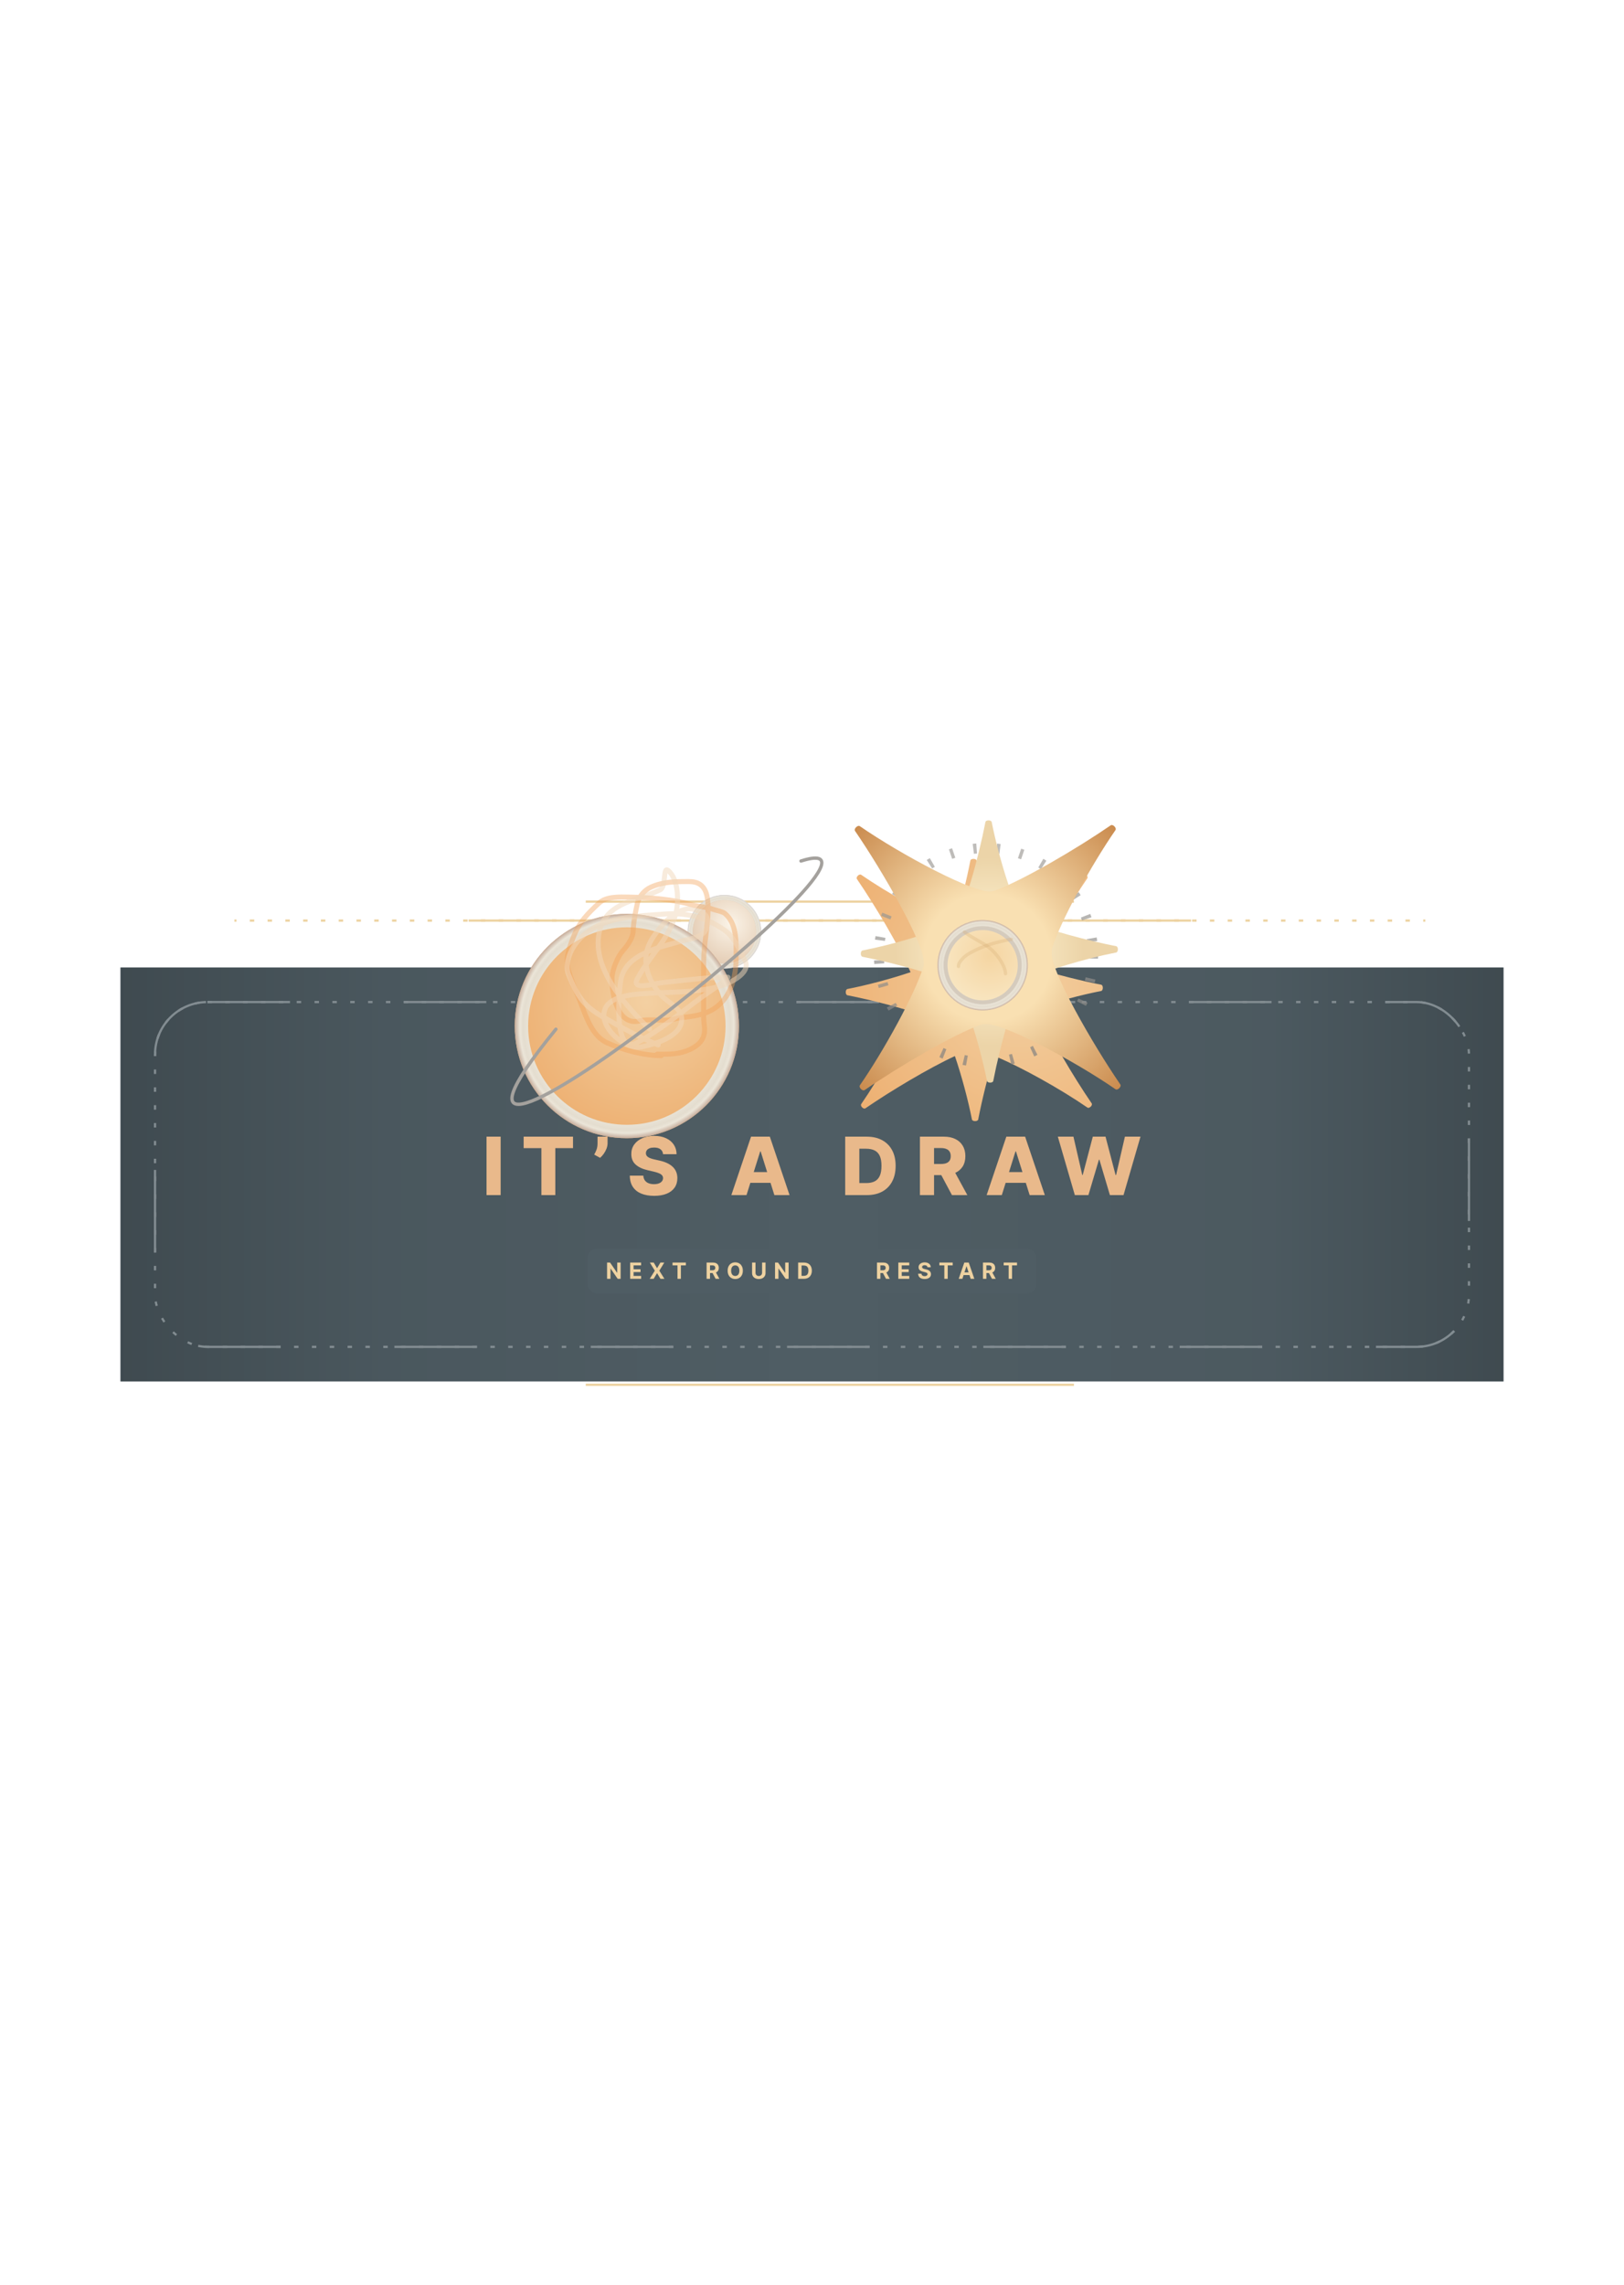 <svg width="1456" height="2048" viewBox="0 0 1456 2048" fill="none" xmlns="http://www.w3.org/2000/svg">
<g style="mix-blend-mode:multiply" opacity="0" filter="url(#filter0_b_405_188)">
<rect x="124" width="1240" height="2048" fill="#818181"/>
<rect x="124" width="1240" height="2048" fill="url(#paint0_radial_405_188)" fill-opacity="0.0"/>
</g>
<mask id="path-2-inside-1_405_188" fill="white">
<path d="M210 824H1278V1225H210V824Z"/>
</mask>
<path d="M210 1226H211.993V1224H210V1226ZM223.948 1226H227.933V1224H223.948V1226ZM239.888 1226H243.873V1224H239.888V1226ZM255.828 1226H259.813V1224H255.828V1226ZM271.769 1226H275.754V1224H271.769V1226ZM287.709 1226H291.694V1224H287.709V1226ZM303.649 1226H307.634V1224H303.649V1226ZM319.59 1226H323.575V1224H319.59V1226ZM335.53 1226H339.515V1224H335.53V1226ZM351.47 1226H355.455V1224H351.47V1226ZM367.41 1226H371.396V1224H367.41V1226ZM383.351 1226H387.336V1224H383.351V1226ZM399.291 1226H403.276V1224H399.291V1226ZM415.231 1226H419.216V1224H415.231V1226ZM431.172 1226H435.157V1224H431.172V1226ZM447.112 1226H451.097V1224H447.112V1226ZM463.052 1226H467.037V1224H463.052V1226ZM478.993 1226H482.978V1224H478.993V1226ZM494.933 1226H498.918V1224H494.933V1226ZM510.873 1226H514.858V1224H510.873V1226ZM526.814 1226H530.799V1224H526.814V1226ZM542.754 1226H546.739V1224H542.754V1226ZM558.694 1226H562.679V1224H558.694V1226ZM574.634 1226H578.62V1224H574.634V1226ZM590.575 1226H594.56V1224H590.575V1226ZM606.515 1226H610.5V1224H606.515V1226ZM622.455 1226H626.44V1224H622.455V1226ZM638.396 1226H642.381V1224H638.396V1226ZM654.336 1226H658.321V1224H654.336V1226ZM670.276 1226H674.261V1224H670.276V1226ZM686.217 1226H690.202V1224H686.217V1226ZM702.157 1226H706.142V1224H702.157V1226ZM718.097 1226H722.082V1224H718.097V1226ZM734.037 1226H738.023V1224H734.037V1226ZM749.978 1226H753.963V1224H749.978V1226ZM765.918 1226H769.903V1224H765.918V1226ZM781.858 1226H785.843V1224H781.858V1226ZM797.798 1226H801.784V1224H797.798V1226ZM813.739 1226H817.724V1224H813.739V1226ZM829.679 1226H833.664V1224H829.679V1226ZM845.619 1226H849.604V1224H845.619V1226ZM861.559 1226H865.544V1224H861.559V1226ZM877.5 1226H881.485V1224H877.5V1226ZM893.44 1226H897.425V1224H893.44V1226ZM909.38 1226H913.365V1224H909.38V1226ZM925.32 1226H929.305V1224H925.32V1226ZM941.261 1226H945.246V1224H941.261V1226ZM957.201 1226H961.186V1224H957.201V1226ZM973.141 1226H977.126V1224H973.141V1226ZM989.081 1226H993.066V1224H989.081V1226ZM1005.02 1226H1009.01V1224H1005.02V1226ZM1020.96 1226H1024.95V1224H1020.96V1226ZM1036.9 1226H1040.89V1224H1036.9V1226ZM1052.84 1226H1056.83V1224H1052.84V1226ZM1068.78 1226H1072.77V1224H1068.78V1226ZM1084.72 1226H1088.71V1224H1084.72V1226ZM1100.66 1226H1104.65V1224H1100.66V1226ZM1116.6 1226H1120.59V1224H1116.6V1226ZM1132.54 1226H1136.53V1224H1132.54V1226ZM1148.48 1226H1152.47V1224H1148.48V1226ZM1164.42 1226H1168.41V1224H1164.42V1226ZM1180.36 1226H1184.35V1224H1180.36V1226ZM1196.3 1226H1200.29V1224H1196.3V1226ZM1212.24 1226H1216.23V1224H1212.24V1226ZM1228.19 1226H1232.17V1224H1228.19V1226ZM1244.13 1226H1248.11V1224H1244.13V1226ZM1260.07 1226H1264.05V1224H1260.07V1226ZM1276.01 1226H1278V1224H1276.01V1226ZM1278 823H1276.01V825H1278V823ZM1264.05 823H1260.07V825H1264.05V823ZM1248.11 823H1244.13V825H1248.11V823ZM1232.17 823H1228.19V825H1232.17V823ZM1216.23 823H1212.25V825H1216.23V823ZM1200.29 823H1196.31V825H1200.29V823ZM1184.35 823H1180.37V825H1184.35V823ZM1168.41 823H1164.43V825H1168.41V823ZM1152.47 823H1148.49V825H1152.47V823ZM1136.53 823H1132.54V825H1136.53V823ZM1120.59 823H1116.6V825H1120.59V823ZM1104.65 823H1100.66V825H1104.65V823ZM1088.71 823H1084.72V825H1088.71V823ZM1072.77 823H1068.78V825H1072.77V823ZM1056.83 823H1052.84V825H1056.83V823ZM1040.89 823H1036.9V825H1040.89V823ZM1024.95 823H1020.96V825H1024.95V823ZM1009.01 823H1005.02V825H1009.01V823ZM993.067 823H989.082V825H993.067V823ZM977.127 823H973.142V825H977.127V823ZM961.186 823H957.201V825H961.186V823ZM945.246 823H941.261V825H945.246V823ZM929.306 823H925.321V825H929.306V823ZM913.366 823H909.38V825H913.366V823ZM897.425 823H893.44V825H897.425V823ZM881.485 823H877.5V825H881.485V823ZM865.545 823H861.56V825H865.545V823ZM849.604 823H845.619V825H849.604V823ZM833.664 823H829.679V825H833.664V823ZM817.724 823H813.739V825H817.724V823ZM801.783 823H797.798V825H801.783V823ZM785.843 823H781.858V825H785.843V823ZM769.903 823H765.918V825H769.903V823ZM753.963 823H749.977V825H753.963V823ZM738.022 823H734.037V825H738.022V823ZM722.082 823H718.097V825H722.082V823ZM706.142 823H702.157V825H706.142V823ZM690.202 823H686.217V825H690.202V823ZM674.261 823H670.276V825H674.261V823ZM658.321 823H654.336V825H658.321V823ZM642.381 823H638.396V825H642.381V823ZM626.441 823H622.456V825H626.441V823ZM610.5 823H606.515V825H610.5V823ZM594.56 823H590.575V825H594.56V823ZM578.62 823H574.635V825H578.62V823ZM562.68 823H558.695V825H562.68V823ZM546.739 823H542.754V825H546.739V823ZM530.799 823H526.814V825H530.799V823ZM514.859 823H510.874V825H514.859V823ZM498.919 823H494.934V825H498.919V823ZM482.978 823H478.993V825H482.978V823ZM467.038 823H463.053V825H467.038V823ZM451.098 823H447.113V825H451.098V823ZM435.158 823H431.173V825H435.158V823ZM419.217 823H415.232V825H419.217V823ZM403.277 823H399.292V825H403.277V823ZM387.337 823H383.352V825H387.337V823ZM371.397 823H367.412V825H371.397V823ZM355.456 823H351.471V825H355.456V823ZM339.516 823H335.531V825H339.516V823ZM323.576 823H319.591V825H323.576V823ZM307.636 823H303.651V825H307.636V823ZM291.695 823H287.71V825H291.695V823ZM275.755 823H271.77V825H275.755V823ZM259.815 823H255.83V825H259.815V823ZM243.875 823H239.89V825H243.875V823ZM227.934 823H223.949V825H227.934V823ZM211.994 823H210V825H211.994V823ZM210 1227H211.993V1223H210V1227ZM223.948 1227H227.933V1223H223.948V1227ZM239.888 1227H243.873V1223H239.888V1227ZM255.828 1227H259.813V1223H255.828V1227ZM271.769 1227H275.754V1223H271.769V1227ZM287.709 1227H291.694V1223H287.709V1227ZM303.649 1227H307.634V1223H303.649V1227ZM319.59 1227H323.575V1223H319.59V1227ZM335.53 1227H339.515V1223H335.53V1227ZM351.47 1227H355.455V1223H351.47V1227ZM367.41 1227H371.396V1223H367.41V1227ZM383.351 1227H387.336V1223H383.351V1227ZM399.291 1227H403.276V1223H399.291V1227ZM415.231 1227H419.216V1223H415.231V1227ZM431.172 1227H435.157V1223H431.172V1227ZM447.112 1227H451.097V1223H447.112V1227ZM463.052 1227H467.037V1223H463.052V1227ZM478.993 1227H482.978V1223H478.993V1227ZM494.933 1227H498.918V1223H494.933V1227ZM510.873 1227H514.858V1223H510.873V1227ZM526.814 1227H530.799V1223H526.814V1227ZM542.754 1227H546.739V1223H542.754V1227ZM558.694 1227H562.679V1223H558.694V1227ZM574.634 1227H578.62V1223H574.634V1227ZM590.575 1227H594.56V1223H590.575V1227ZM606.515 1227H610.5V1223H606.515V1227ZM622.455 1227H626.44V1223H622.455V1227ZM638.396 1227H642.381V1223H638.396V1227ZM654.336 1227H658.321V1223H654.336V1227ZM670.276 1227H674.261V1223H670.276V1227ZM686.217 1227H690.202V1223H686.217V1227ZM702.157 1227H706.142V1223H702.157V1227ZM718.097 1227H722.082V1223H718.097V1227ZM734.037 1227H738.023V1223H734.037V1227ZM749.978 1227H753.963V1223H749.978V1227ZM765.918 1227H769.903V1223H765.918V1227ZM781.858 1227H785.843V1223H781.858V1227ZM797.798 1227H801.784V1223H797.798V1227ZM813.739 1227H817.724V1223H813.739V1227ZM829.679 1227H833.664V1223H829.679V1227ZM845.619 1227H849.604V1223H845.619V1227ZM861.559 1227H865.544V1223H861.559V1227ZM877.5 1227H881.485V1223H877.5V1227ZM893.44 1227H897.425V1223H893.44V1227ZM909.38 1227H913.365V1223H909.38V1227ZM925.32 1227H929.305V1223H925.32V1227ZM941.261 1227H945.246V1223H941.261V1227ZM957.201 1227H961.186V1223H957.201V1227ZM973.141 1227H977.126V1223H973.141V1227ZM989.081 1227H993.066V1223H989.081V1227ZM1005.02 1227H1009.01V1223H1005.02V1227ZM1020.96 1227H1024.95V1223H1020.96V1227ZM1036.9 1227H1040.89V1223H1036.9V1227ZM1052.84 1227H1056.83V1223H1052.84V1227ZM1068.78 1227H1072.77V1223H1068.78V1227ZM1084.72 1227H1088.71V1223H1084.72V1227ZM1100.66 1227H1104.65V1223H1100.66V1227ZM1116.6 1227H1120.59V1223H1116.6V1227ZM1132.54 1227H1136.53V1223H1132.54V1227ZM1148.48 1227H1152.47V1223H1148.48V1227ZM1164.42 1227H1168.41V1223H1164.42V1227ZM1180.36 1227H1184.35V1223H1180.36V1227ZM1196.3 1227H1200.29V1223H1196.3V1227ZM1212.24 1227H1216.23V1223H1212.24V1227ZM1228.19 1227H1232.17V1223H1228.19V1227ZM1244.13 1227H1248.11V1223H1244.13V1227ZM1260.07 1227H1264.05V1223H1260.07V1227ZM1276.01 1227H1278V1223H1276.01V1227ZM1278 822H1276.01V826H1278V822ZM1264.05 822H1260.07V826H1264.05V822ZM1248.11 822H1244.13V826H1248.11V822ZM1232.17 822H1228.19V826H1232.17V822ZM1216.23 822H1212.25V826H1216.23V822ZM1200.29 822H1196.31V826H1200.29V822ZM1184.35 822H1180.37V826H1184.35V822ZM1168.41 822H1164.43V826H1168.41V822ZM1152.47 822H1148.49V826H1152.47V822ZM1136.53 822H1132.54V826H1136.53V822ZM1120.59 822H1116.6V826H1120.59V822ZM1104.65 822H1100.66V826H1104.65V822ZM1088.71 822H1084.72V826H1088.71V822ZM1072.77 822H1068.78V826H1072.77V822ZM1056.83 822H1052.84V826H1056.83V822ZM1040.89 822H1036.9V826H1040.89V822ZM1024.95 822H1020.96V826H1024.95V822ZM1009.01 822H1005.02V826H1009.01V822ZM993.067 822H989.082V826H993.067V822ZM977.127 822H973.142V826H977.127V822ZM961.186 822H957.201V826H961.186V822ZM945.246 822H941.261V826H945.246V822ZM929.306 822H925.321V826H929.306V822ZM913.366 822H909.38V826H913.366V822ZM897.425 822H893.44V826H897.425V822ZM881.485 822H877.5V826H881.485V822ZM865.545 822H861.56V826H865.545V822ZM849.604 822H845.619V826H849.604V822ZM833.664 822H829.679V826H833.664V822ZM817.724 822H813.739V826H817.724V822ZM801.783 822H797.798V826H801.783V822ZM785.843 822H781.858V826H785.843V822ZM769.903 822H765.918V826H769.903V822ZM753.963 822H749.977V826H753.963V822ZM738.022 822H734.037V826H738.022V822ZM722.082 822H718.097V826H722.082V822ZM706.142 822H702.157V826H706.142V822ZM690.202 822H686.217V826H690.202V822ZM674.261 822H670.276V826H674.261V822ZM658.321 822H654.336V826H658.321V822ZM642.381 822H638.396V826H642.381V822ZM626.441 822H622.456V826H626.441V822ZM610.5 822H606.515V826H610.5V822ZM594.56 822H590.575V826H594.56V822ZM578.62 822H574.635V826H578.62V822ZM562.68 822H558.695V826H562.68V822ZM546.739 822H542.754V826H546.739V822ZM530.799 822H526.814V826H530.799V822ZM514.859 822H510.874V826H514.859V822ZM498.919 822H494.934V826H498.919V822ZM482.978 822H478.993V826H482.978V822ZM467.038 822H463.053V826H467.038V822ZM451.098 822H447.113V826H451.098V822ZM435.158 822H431.173V826H435.158V822ZM419.217 822H415.232V826H419.217V822ZM403.277 822H399.292V826H403.277V822ZM387.337 822H383.352V826H387.337V822ZM371.397 822H367.412V826H371.397V822ZM355.456 822H351.471V826H355.456V822ZM339.516 822H335.531V826H339.516V822ZM323.576 822H319.591V826H323.576V822ZM307.636 822H303.651V826H307.636V822ZM291.695 822H287.71V826H291.695V822ZM275.755 822H271.77V826H275.755V822ZM259.815 822H255.83V826H259.815V822ZM243.875 822H239.89V826H243.875V822ZM227.934 822H223.949V826H227.934V822ZM211.994 822H210V826H211.994V822Z" fill="#EDD2A0" mask="url(#path-2-inside-1_405_188)"/>
<mask id="path-4-inside-2_405_188" fill="white">
<path d="M525 807H963V1242H525V807Z"/>
</mask>
<path d="M525 809H963V805H525V809ZM963 1240H525V1244H963V1240Z" fill="#EDD2A0" mask="url(#path-4-inside-2_405_188)"/>
<mask id="path-6-inside-3_405_188" fill="white">
<path d="M420 824H1068V1225H420V824Z"/>
</mask>
<path d="M420 826H1068V822H420V826ZM1068 1223H420V1227H1068V1223Z" fill="#EDD2A0" mask="url(#path-6-inside-3_405_188)"/>
<g filter="url(#filter1_d_405_188)">
<rect width="1240" height="371" transform="translate(124 839)" fill="#4F5D64"/>
<rect width="1240" height="371" transform="translate(124 839)" fill="url(#paint1_linear_405_188)" fill-opacity="0.2"/>
<rect x="155" y="870" width="1178" height="309" rx="47" stroke="#828C91" stroke-width="2" stroke-dasharray="4 12"/>
<rect x="155" y="870" width="1178" height="309" rx="47" stroke="#828C91" stroke-width="2" stroke-dasharray="74 102"/>
<path d="M464.85 990.636V1043H452.194V990.636H464.85ZM485.482 1000.91V990.636H529.741V1000.91H513.863V1043H501.385V1000.91H485.482ZM560.728 990.636V996.466C560.728 998.085 560.404 999.722 559.756 1001.38C559.126 1003.01 558.299 1004.55 557.276 1005.98C556.253 1007.41 555.171 1008.62 554.029 1009.61L548.711 1006.69C549.495 1005.4 550.194 1003.94 550.807 1002.32C551.421 1000.68 551.728 998.741 551.728 996.491V990.636H560.728ZM610.463 1006.34C610.293 1004.46 609.534 1003 608.188 1001.96C606.858 1000.91 604.957 1000.38 602.486 1000.38C600.85 1000.38 599.486 1000.59 598.395 1001.02C597.304 1001.44 596.486 1002.03 595.94 1002.78C595.395 1003.51 595.114 1004.36 595.097 1005.31C595.063 1006.1 595.216 1006.79 595.557 1007.38C595.915 1007.98 596.426 1008.51 597.091 1008.97C597.773 1009.41 598.591 1009.8 599.546 1010.14C600.5 1010.49 601.574 1010.78 602.767 1011.04L607.267 1012.06C609.858 1012.62 612.142 1013.38 614.119 1014.31C616.114 1015.25 617.784 1016.37 619.131 1017.66C620.494 1018.96 621.526 1020.45 622.225 1022.14C622.923 1023.82 623.281 1025.72 623.298 1027.81C623.281 1031.12 622.446 1033.96 620.793 1036.33C619.139 1038.7 616.761 1040.51 613.659 1041.77C610.574 1043.03 606.85 1043.66 602.486 1043.66C598.105 1043.66 594.287 1043.01 591.031 1041.7C587.776 1040.38 585.244 1038.39 583.438 1035.71C581.631 1033.04 580.702 1029.65 580.651 1025.56H592.77C592.872 1027.25 593.324 1028.66 594.125 1029.78C594.926 1030.91 596.026 1031.76 597.423 1032.34C598.838 1032.92 600.475 1033.21 602.332 1033.21C604.037 1033.21 605.486 1032.98 606.679 1032.52C607.889 1032.06 608.818 1031.42 609.466 1030.6C610.114 1029.78 610.446 1028.84 610.463 1027.79C610.446 1026.8 610.139 1025.95 609.543 1025.26C608.946 1024.54 608.026 1023.93 606.781 1023.41C605.554 1022.89 603.986 1022.4 602.077 1021.96L596.605 1020.68C592.071 1019.64 588.5 1017.96 585.892 1015.64C583.284 1013.31 581.989 1010.15 582.006 1006.18C581.989 1002.94 582.858 1000.11 584.614 997.668C586.369 995.23 588.798 993.33 591.901 991.966C595.003 990.602 598.54 989.92 602.511 989.92C606.568 989.92 610.088 990.611 613.071 991.991C616.071 993.355 618.398 995.273 620.051 997.744C621.705 1000.22 622.548 1003.08 622.582 1006.34H610.463ZM685.286 1043H671.684L689.351 990.636H706.201L723.868 1043H710.266L697.968 1003.83H697.559L685.286 1043ZM683.471 1022.39H711.902V1032.01H683.471V1022.39ZM793.13 1043H773.775V990.636H793.104C798.44 990.636 803.033 991.685 806.886 993.781C810.755 995.861 813.738 998.861 815.834 1002.78C817.931 1006.68 818.979 1011.36 818.979 1016.79C818.979 1022.25 817.931 1026.93 815.834 1030.86C813.755 1034.78 810.78 1037.78 806.911 1039.88C803.042 1041.96 798.448 1043 793.13 1043ZM786.431 1032.21H792.644C795.576 1032.21 798.056 1031.72 800.084 1030.73C802.13 1029.72 803.673 1028.09 804.712 1025.84C805.769 1023.58 806.298 1020.56 806.298 1016.79C806.298 1013.03 805.769 1010.03 804.712 1007.79C803.655 1005.54 802.096 1003.92 800.033 1002.93C797.988 1001.93 795.465 1001.43 792.465 1001.43H786.431V1032.21ZM840.769 1043V990.636H862.399C866.32 990.636 869.703 991.344 872.55 992.759C875.413 994.156 877.621 996.168 879.172 998.793C880.723 1001.4 881.499 1004.49 881.499 1008.07C881.499 1011.7 880.706 1014.79 879.121 1017.33C877.536 1019.85 875.286 1021.78 872.371 1023.11C869.456 1024.42 866.004 1025.08 862.016 1025.08H848.337V1015.11H859.663C861.573 1015.11 863.166 1014.86 864.445 1014.36C865.74 1013.85 866.72 1013.09 867.385 1012.06C868.05 1011.02 868.382 1009.69 868.382 1008.07C868.382 1006.45 868.05 1005.12 867.385 1004.06C866.72 1002.99 865.74 1002.18 864.445 1001.66C863.149 1001.11 861.555 1000.84 859.663 1000.84H853.425V1043H840.769ZM870.249 1019.07L883.288 1043H869.482L856.698 1019.07H870.249ZM914.167 1043H900.565L918.232 990.636H935.082L952.75 1043H939.147L926.849 1003.83H926.44L914.167 1043ZM912.352 1022.39H940.784V1032.01H912.352V1022.39ZM979.646 1043L964.407 990.636H978.393L986.294 1024.95H986.728L995.754 990.636H1007.16L1016.18 1025.03H1016.62L1024.54 990.636H1038.5L1023.29 1043H1011.09L1001.66 1011.24H1001.25L991.816 1043H979.646Z" fill="#E9B98B"/>
<g filter="url(#filter2_ii_405_188)">
<rect x="543" y="1091" width="218" height="40" rx="8" fill="#4F5D64"/>
<path d="M572.43 1103.45V1118H569.774L563.446 1108.85H563.339V1118H560.264V1103.45H562.963L569.241 1112.6H569.369V1103.45H572.43ZM580.971 1118V1103.45H590.772V1105.99H584.047V1109.46H590.268V1111.99H584.047V1115.46H590.801V1118H580.971ZM602.101 1103.45L605.034 1108.41H605.148L608.095 1103.45H611.568L607.129 1110.73L611.668 1118H608.131L605.148 1113.04H605.034L602.051 1118H598.528L603.081 1110.73L598.614 1103.45H602.101ZM618.96 1105.99V1103.45H630.906V1105.99H626.453V1118H623.413V1105.99H618.96ZM649.502 1118V1103.45H655.241C656.34 1103.45 657.277 1103.65 658.054 1104.04C658.835 1104.43 659.429 1104.98 659.836 1105.7C660.248 1106.41 660.454 1107.24 660.454 1108.21C660.454 1109.17 660.246 1110 659.829 1110.7C659.413 1111.39 658.809 1111.92 658.018 1112.29C657.232 1112.66 656.28 1112.84 655.163 1112.84H651.321V1110.37H654.666C655.253 1110.37 655.741 1110.29 656.129 1110.13C656.517 1109.97 656.806 1109.73 656.995 1109.41C657.19 1109.08 657.287 1108.68 657.287 1108.21C657.287 1107.72 657.19 1107.32 656.995 1106.98C656.806 1106.65 656.515 1106.4 656.122 1106.23C655.734 1106.06 655.243 1105.97 654.652 1105.97H652.578V1118H649.502ZM657.358 1111.38L660.973 1118H657.578L654.041 1111.38H657.358ZM681.994 1110.73C681.994 1112.31 681.693 1113.66 681.092 1114.78C680.495 1115.89 679.681 1116.74 678.649 1117.33C677.621 1117.91 676.466 1118.2 675.183 1118.2C673.89 1118.2 672.73 1117.91 671.703 1117.32C670.675 1116.73 669.863 1115.88 669.267 1114.77C668.67 1113.66 668.372 1112.31 668.372 1110.73C668.372 1109.14 668.67 1107.79 669.267 1106.68C669.863 1105.57 670.675 1104.72 671.703 1104.14C672.73 1103.55 673.89 1103.26 675.183 1103.26C676.466 1103.26 677.621 1103.55 678.649 1104.14C679.681 1104.72 680.495 1105.57 681.092 1106.68C681.693 1107.79 681.994 1109.14 681.994 1110.73ZM678.876 1110.73C678.876 1109.7 678.722 1108.83 678.414 1108.13C678.111 1107.42 677.683 1106.89 677.129 1106.52C676.575 1106.16 675.926 1105.98 675.183 1105.98C674.44 1105.98 673.791 1106.16 673.237 1106.52C672.683 1106.89 672.252 1107.42 671.944 1108.13C671.641 1108.83 671.49 1109.7 671.49 1110.73C671.49 1111.75 671.641 1112.62 671.944 1113.33C672.252 1114.03 672.683 1114.57 673.237 1114.93C673.791 1115.3 674.44 1115.48 675.183 1115.48C675.926 1115.48 676.575 1115.3 677.129 1114.93C677.683 1114.57 678.111 1114.03 678.414 1113.33C678.722 1112.62 678.876 1111.75 678.876 1110.73ZM699.256 1103.45H702.332V1112.9C702.332 1113.96 702.078 1114.89 701.572 1115.68C701.07 1116.48 700.367 1117.1 699.462 1117.55C698.558 1117.99 697.504 1118.21 696.302 1118.21C695.094 1118.21 694.039 1117.99 693.134 1117.55C692.23 1117.1 691.527 1116.48 691.025 1115.68C690.523 1114.89 690.272 1113.96 690.272 1112.9V1103.45H693.347V1112.64C693.347 1113.19 693.468 1113.68 693.71 1114.12C693.956 1114.55 694.301 1114.88 694.746 1115.13C695.192 1115.38 695.71 1115.5 696.302 1115.5C696.898 1115.5 697.417 1115.38 697.857 1115.13C698.302 1114.88 698.646 1114.55 698.887 1114.12C699.133 1113.68 699.256 1113.19 699.256 1112.64V1103.45ZM723.028 1103.45V1118H720.372L714.044 1108.85H713.937V1118H710.862V1103.45H713.561L719.839 1112.6H719.967V1103.45H723.028ZM736.725 1118H731.569V1103.45H736.768C738.231 1103.45 739.49 1103.75 740.546 1104.33C741.602 1104.91 742.414 1105.74 742.982 1106.82C743.555 1107.91 743.842 1109.2 743.842 1110.71C743.842 1112.23 743.555 1113.53 742.982 1114.62C742.414 1115.71 741.597 1116.54 740.532 1117.13C739.471 1117.71 738.202 1118 736.725 1118ZM734.644 1115.37H736.597C737.506 1115.37 738.271 1115.2 738.891 1114.88C739.516 1114.56 739.985 1114.05 740.298 1113.37C740.615 1112.68 740.773 1111.8 740.773 1110.71C740.773 1109.64 740.615 1108.76 740.298 1108.08C739.985 1107.4 739.519 1106.89 738.898 1106.57C738.278 1106.25 737.513 1106.09 736.604 1106.09H734.644V1115.37Z" fill="#EED2A1"/>
</g>
<g filter="url(#filter3_ii_405_188)">
<rect x="785" y="1091" width="160" height="40" rx="8" fill="#4F5D64"/>
<path d="M802.264 1118V1103.45H808.003C809.101 1103.45 810.039 1103.65 810.815 1104.04C811.597 1104.43 812.191 1104.98 812.598 1105.7C813.01 1106.41 813.216 1107.24 813.216 1108.21C813.216 1109.17 813.008 1110 812.591 1110.7C812.174 1111.39 811.571 1111.92 810.78 1112.29C809.994 1112.66 809.042 1112.84 807.925 1112.84H804.082V1110.37H807.428C808.015 1110.37 808.502 1110.29 808.891 1110.13C809.279 1109.97 809.568 1109.73 809.757 1109.41C809.951 1109.08 810.048 1108.68 810.048 1108.21C810.048 1107.72 809.951 1107.32 809.757 1106.98C809.568 1106.65 809.277 1106.4 808.884 1106.23C808.495 1106.06 808.005 1105.97 807.413 1105.97H805.339V1118H802.264ZM810.119 1111.38L813.734 1118H810.339L806.803 1111.38H810.119ZM821.389 1118V1103.45H831.19V1105.99H824.464V1109.46H830.686V1111.99H824.464V1115.46H831.219V1118H821.389ZM847.526 1107.64C847.469 1107.06 847.225 1106.62 846.794 1106.3C846.364 1105.99 845.779 1105.83 845.04 1105.83C844.538 1105.83 844.114 1105.9 843.769 1106.04C843.423 1106.18 843.158 1106.37 842.973 1106.62C842.793 1106.86 842.703 1107.14 842.703 1107.45C842.694 1107.71 842.748 1107.94 842.867 1108.13C842.99 1108.33 843.158 1108.5 843.371 1108.64C843.584 1108.78 843.83 1108.9 844.11 1109C844.389 1109.1 844.687 1109.19 845.005 1109.26L846.311 1109.57C846.946 1109.71 847.528 1109.9 848.059 1110.14C848.589 1110.37 849.048 1110.67 849.436 1111.01C849.825 1111.36 850.125 1111.76 850.338 1112.23C850.556 1112.7 850.667 1113.24 850.672 1113.85C850.667 1114.74 850.44 1115.51 849.99 1116.16C849.545 1116.81 848.901 1117.31 848.059 1117.67C847.221 1118.03 846.21 1118.21 845.026 1118.21C843.852 1118.21 842.829 1118.03 841.958 1117.67C841.091 1117.31 840.414 1116.77 839.926 1116.07C839.444 1115.36 839.19 1114.48 839.167 1113.43H842.142C842.176 1113.92 842.315 1114.33 842.561 1114.65C842.812 1114.98 843.146 1115.22 843.563 1115.39C843.984 1115.55 844.46 1115.63 844.99 1115.63C845.511 1115.63 845.963 1115.55 846.347 1115.4C846.735 1115.25 847.036 1115.04 847.249 1114.77C847.462 1114.5 847.569 1114.19 847.569 1113.84C847.569 1113.51 847.471 1113.24 847.277 1113.01C847.088 1112.79 846.809 1112.6 846.439 1112.45C846.075 1112.29 845.627 1112.15 845.097 1112.02L843.513 1111.62C842.287 1111.32 841.319 1110.86 840.608 1110.22C839.898 1109.59 839.545 1108.73 839.55 1107.66C839.545 1106.78 839.78 1106.01 840.253 1105.35C840.731 1104.69 841.387 1104.18 842.221 1103.81C843.054 1103.44 844.001 1103.26 845.061 1103.26C846.141 1103.26 847.083 1103.44 847.888 1103.81C848.698 1104.18 849.328 1104.69 849.777 1105.35C850.227 1106.01 850.459 1106.77 850.473 1107.64H847.526ZM858.187 1105.99V1103.45H870.133V1105.99H865.68V1118H862.64V1105.99H858.187ZM878.83 1118H875.534L880.556 1103.45H884.519L889.533 1118H886.238L882.594 1106.78H882.48L878.83 1118ZM878.624 1112.28H886.408V1114.68H878.624V1112.28ZM897.284 1118V1103.45H903.022C904.121 1103.45 905.058 1103.65 905.835 1104.04C906.616 1104.43 907.21 1104.98 907.618 1105.7C908.029 1106.41 908.235 1107.24 908.235 1108.21C908.235 1109.17 908.027 1110 907.61 1110.7C907.194 1111.39 906.59 1111.92 905.799 1112.29C905.013 1112.66 904.062 1112.84 902.944 1112.84H899.102V1110.37H902.447C903.034 1110.37 903.522 1110.29 903.91 1110.13C904.298 1109.97 904.587 1109.73 904.777 1109.41C904.971 1109.08 905.068 1108.68 905.068 1108.21C905.068 1107.72 904.971 1107.32 904.777 1106.98C904.587 1106.65 904.296 1106.4 903.903 1106.23C903.515 1106.06 903.025 1105.97 902.433 1105.97H900.359V1118H897.284ZM905.139 1111.38L908.754 1118H905.359L901.822 1111.38H905.139ZM915.855 1105.99V1103.45H927.801V1105.99H923.348V1118H920.308V1105.99H915.855Z" fill="#EED2A1"/>
</g>
<g filter="url(#filter4_ddii_405_188)">
<circle cx="704.5" cy="729" r="33" fill="url(#paint2_radial_405_188)"/>
<circle cx="704.5" cy="729" r="30.75" stroke="url(#paint3_radial_405_188)" stroke-width="4.5"/>
</g>
<g filter="url(#filter5_dddii_405_188)">
<circle cx="604" cy="835.5" r="100.5" fill="url(#paint4_radial_405_188)"/>
<circle cx="604" cy="835.5" r="94.5" stroke="url(#paint5_radial_405_188)" stroke-width="12"/>
</g>
<path opacity="0.4" d="M608.965 918C593.228 918 574.954 913.066 560.414 906.585C547.599 900.873 542.04 884.929 537.439 872.764C533.479 862.294 528.935 852.88 525.775 842.184C522.441 830.9 526.248 821.722 530.272 811.323C535.342 798.22 543.113 790.572 553.037 781.306C559.582 775.195 571.69 775.836 579.877 775.951C598.51 776.214 618.749 777.839 636.789 782.927C642.653 784.581 649.353 784.72 654.987 786.802C657.755 787.825 663.799 788.858 665.807 790.537C676.54 799.506 675.995 815.317 675.995 828.726C675.995 846.252 672.105 864.997 656.954 875.442C648.583 881.214 637.734 882.851 628.006 883.827C622.627 884.366 618.028 886.293 612.408 886.293C604.974 886.293 596.563 885.191 589.292 886.927C569.345 891.69 564.322 862.283 564.7 848.244C564.901 840.815 569.848 829.089 574.537 823.865C578.525 819.42 583.495 812.584 583.671 806.39C583.897 798.472 585.696 789.325 587.395 781.659C588.739 775.596 593.69 769.654 599.48 767.073C610.765 762.043 621.373 762 633.557 762C650.293 762 651.003 775.986 650.701 789.621C650.387 803.811 647.096 818.118 646.907 832.32C646.676 849.663 646.907 866.82 646.907 884.038C646.907 890.8 649.198 896.212 645.923 902.781C643.715 907.21 638.704 910.664 634.26 912.645C624.492 916.999 616.138 916.732 605.171 916.732" stroke="#F2A057" stroke-width="4.5" stroke-linecap="round"/>
<path d="M598.398 894.253C577.419 873.636 544.485 838.767 553.906 804.827C560.816 779.938 589.358 778.714 608.001 769.326C613.364 766.625 610.243 748.181 614.936 752.025C624.503 759.86 624.687 780.211 621.871 790.896C615.847 813.753 598.009 828.999 587.409 849.091C581.543 860.207 603.259 853.292 608.001 852.798C627.887 850.727 648.608 847.742 668.603 847.742C669.309 847.742 667.52 848.697 667.003 849.203C660.185 855.869 651.657 860.829 644.063 866.392C625.294 880.14 607.22 895.788 586.662 906.611C565.633 917.683 570.875 860.171 572.578 850.439C576.806 826.269 608.452 820.853 626.992 815.387C636.475 812.591 649.895 812.348 650.252 799.209C650.472 791.081 647.396 790.908 641.503 788.087C625.767 780.556 608.803 800.797 601.172 812.466C589.386 830.49 595.893 849.945 609.281 864.369C615.317 870.873 627.206 875.457 627.206 885.266C627.206 900.986 603.352 907.613 591.036 910.206C576.704 913.225 551.968 892.373 558.494 876.053C563.524 863.475 588.176 862.708 598.185 862.123C618.969 860.907 639.43 861.512 659.854 856.281C667.989 854.197 690.259 844.704 683.86 832.576C678.776 822.938 674.264 811.537 665.189 805.276C648.211 793.564 631.035 789.628 610.455 791.233C581.742 793.472 547.996 793.507 530.434 820.218C526.178 826.69 522.396 837.548 525.846 845.72C533.223 863.199 538.151 872.825 555.827 882.906C571.733 891.979 589.28 901.775 606.08 908.409" stroke="#F2D9BA" stroke-opacity="0.5" stroke-width="4.5" stroke-linecap="round"/>
<path d="M514.381 894.359C330.631 1119.36 856.381 704.609 734.131 743.608" stroke="#A4A19D" stroke-width="3" stroke-linecap="round"/>
<g filter="url(#filter6_dd_405_188)">
<path fill-rule="evenodd" clip-rule="evenodd" d="M956.026 808.338C966.22 784.472 985.945 749.872 1001.37 727.594C1002.55 725.894 999.307 722.606 997.604 723.778C975.406 739.058 941.787 759.18 918.021 770.317C911.746 752.322 905.594 729.411 902.122 711.714C901.724 709.689 896.877 709.652 896.486 711.676C893.068 729.396 887.427 752.309 881.654 770.54C857.795 760.786 821.595 740.336 798.587 724.45C796.891 723.279 793.591 726.529 794.757 728.228C810.852 751.675 832.332 787.909 842.869 811.73C825.213 817.715 803.332 823.488 786.287 826.786C784.263 827.178 784.24 832.025 786.265 832.421C803.863 835.864 826.582 841.511 844.763 847.29C834.827 871.188 814.463 907.038 798.632 929.906C797.455 931.606 800.693 934.894 802.396 933.722C824.791 918.307 858.811 897.963 882.61 886.889C888.664 904.588 894.522 926.562 897.878 943.665C898.276 945.69 903.123 945.727 903.514 943.703C906.816 926.587 912.191 904.627 917.756 886.72C941.605 896.375 978.215 917.033 1001.41 933.05C1003.11 934.221 1006.41 930.971 1005.24 929.272C988.726 905.21 966.539 867.682 956.326 843.923C974.118 837.84 996.408 831.941 1013.71 828.592C1015.74 828.201 1015.76 823.354 1013.74 822.957C996.391 819.564 974.072 814.03 956.026 808.338Z" fill="url(#paint6_radial_405_188)"/>
</g>
<circle cx="900" cy="828" r="96" stroke="url(#paint7_linear_405_188)" stroke-opacity="0.7" stroke-width="9" stroke-dasharray="3 18"/>
<g filter="url(#filter7_ii_405_188)">
<path d="M786.287 826.786C812.817 821.653 851.063 810.525 866.857 801.929C867.361 801.418 867.901 800.903 868.478 800.381C876.835 792.824 890.299 743.746 896.486 711.676C896.877 709.652 901.724 709.689 902.121 711.714C908.454 743.986 923.695 793.598 932.35 799.113C932.808 799.406 933.252 799.735 933.681 800.098C951.028 808.099 987.901 817.903 1013.74 822.957C1015.76 823.354 1015.74 828.201 1013.71 828.592C987.183 833.726 948.937 844.854 933.143 853.449C932.639 853.961 932.099 854.476 931.521 854.998C923.165 862.555 909.7 911.633 903.513 943.703C903.123 945.727 898.275 945.69 897.878 943.665C891.546 911.394 876.305 861.781 867.65 856.266C867.19 855.973 866.746 855.643 866.316 855.279C848.968 847.278 812.098 837.476 786.265 832.421C784.239 832.025 784.263 827.178 786.287 826.786Z" fill="url(#paint8_diamond_405_188)"/>
</g>
<g filter="url(#filter8_ii_405_188)">
<path d="M1014.55 714.444C993.288 745.15 964.799 796.569 957.442 821.429C957.447 822.422 957.421 823.454 957.365 824.529C956.53 840.63 993.617 905.473 1018.92 942.339C1020.24 944.259 1016.51 947.932 1014.6 946.609C977.625 921.082 910.512 885.126 896.215 888.327C895.482 888.491 894.728 888.604 893.955 888.67C868.159 898.247 819.705 926.72 789.708 947.368C787.783 948.693 784.124 944.977 785.454 943.056C806.712 912.35 835.201 860.931 842.558 836.071C842.553 835.078 842.579 834.046 842.634 832.971C843.47 816.87 806.383 752.027 781.076 715.161C779.758 713.241 783.487 709.568 785.403 710.891C822.374 736.418 889.488 772.374 903.785 769.173C904.518 769.009 905.272 768.896 906.045 768.83C931.841 759.253 980.295 730.78 1010.29 710.132C1012.22 708.807 1015.88 712.523 1014.55 714.444Z" fill="url(#paint9_diamond_405_188)"/>
</g>
<g filter="url(#filter9_dii_405_188)">
<circle cx="900" cy="828" r="40.5" fill="url(#paint10_radial_405_188)"/>
<circle cx="900" cy="828" r="36" stroke="url(#paint11_radial_405_188)" stroke-width="9"/>
</g>
<path d="M880.654 807.187C887.068 812.24 894.841 815.593 901.57 820.251C904.169 822.051 906.223 824.253 908.366 826.586C911.845 830.374 917.471 838.739 917.471 844.598" stroke="#D6AF75" stroke-opacity="0.3" stroke-width="3" stroke-linecap="round"/>
<path d="M922.816 813.719C909.687 816.087 897.121 819.49 885.57 826.091C883.157 827.47 880.422 829.309 878.642 831.501C876.912 833.63 875.31 835.169 875.31 838.066" stroke="#D6AF75" stroke-opacity="0.3" stroke-width="3" stroke-linecap="round"/>
</g>
<defs>
<filter id="filter0_b_405_188" x="104" y="-20" width="1280" height="2088" filterUnits="userSpaceOnUse" color-interpolation-filters="sRGB">
<feFlood flood-opacity="0" result="BackgroundImageFix"/>
<feGaussianBlur in="BackgroundImageFix" stdDeviation="10"/>
<feComposite in2="SourceAlpha" operator="in" result="effect1_backgroundBlur_405_188"/>
<feBlend mode="normal" in="SourceGraphic" in2="effect1_backgroundBlur_405_188" result="shape"/>
</filter>
<filter id="filter1_d_405_188" x="0" y="604" width="1456" height="742" filterUnits="userSpaceOnUse" color-interpolation-filters="sRGB">
<feFlood flood-opacity="0" result="BackgroundImageFix"/>
<feColorMatrix in="SourceAlpha" type="matrix" values="0 0 0 0 0 0 0 0 0 0 0 0 0 0 0 0 0 0 127 0" result="hardAlpha"/>
<feOffset dx="-16" dy="28"/>
<feGaussianBlur stdDeviation="54"/>
<feComposite in2="hardAlpha" operator="out"/>
<feColorMatrix type="matrix" values="0 0 0 0 0 0 0 0 0 0 0 0 0 0 0 0 0 0 0.55 0"/>
<feBlend mode="normal" in2="BackgroundImageFix" result="effect1_dropShadow_405_188"/>
<feBlend mode="normal" in="SourceGraphic" in2="effect1_dropShadow_405_188" result="shape"/>
</filter>
<filter id="filter2_ii_405_188" x="541" y="1089" width="222" height="44" filterUnits="userSpaceOnUse" color-interpolation-filters="sRGB">
<feFlood flood-opacity="0" result="BackgroundImageFix"/>
<feBlend mode="normal" in="SourceGraphic" in2="BackgroundImageFix" result="shape"/>
<feColorMatrix in="SourceAlpha" type="matrix" values="0 0 0 0 0 0 0 0 0 0 0 0 0 0 0 0 0 0 127 0" result="hardAlpha"/>
<feMorphology radius="4" operator="erode" in="SourceAlpha" result="effect1_innerShadow_405_188"/>
<feOffset dx="-2" dy="2"/>
<feGaussianBlur stdDeviation="1"/>
<feComposite in2="hardAlpha" operator="arithmetic" k2="-1" k3="1"/>
<feColorMatrix type="matrix" values="0 0 0 0 0.608 0 0 0 0 0.643 0 0 0 0 0.655 0 0 0 0.4 0"/>
<feBlend mode="normal" in2="shape" result="effect1_innerShadow_405_188"/>
<feColorMatrix in="SourceAlpha" type="matrix" values="0 0 0 0 0 0 0 0 0 0 0 0 0 0 0 0 0 0 127 0" result="hardAlpha"/>
<feMorphology radius="4" operator="erode" in="SourceAlpha" result="effect2_innerShadow_405_188"/>
<feOffset dx="2" dy="-2"/>
<feGaussianBlur stdDeviation="1"/>
<feComposite in2="hardAlpha" operator="arithmetic" k2="-1" k3="1"/>
<feColorMatrix type="matrix" values="0 0 0 0 0 0 0 0 0 0 0 0 0 0 0 0 0 0 0.45 0"/>
<feBlend mode="normal" in2="effect1_innerShadow_405_188" result="effect2_innerShadow_405_188"/>
</filter>
<filter id="filter3_ii_405_188" x="783" y="1089" width="164" height="44" filterUnits="userSpaceOnUse" color-interpolation-filters="sRGB">
<feFlood flood-opacity="0" result="BackgroundImageFix"/>
<feBlend mode="normal" in="SourceGraphic" in2="BackgroundImageFix" result="shape"/>
<feColorMatrix in="SourceAlpha" type="matrix" values="0 0 0 0 0 0 0 0 0 0 0 0 0 0 0 0 0 0 127 0" result="hardAlpha"/>
<feMorphology radius="4" operator="erode" in="SourceAlpha" result="effect1_innerShadow_405_188"/>
<feOffset dx="-2" dy="2"/>
<feGaussianBlur stdDeviation="1"/>
<feComposite in2="hardAlpha" operator="arithmetic" k2="-1" k3="1"/>
<feColorMatrix type="matrix" values="0 0 0 0 0.608 0 0 0 0 0.643 0 0 0 0 0.655 0 0 0 0.4 0"/>
<feBlend mode="normal" in2="shape" result="effect1_innerShadow_405_188"/>
<feColorMatrix in="SourceAlpha" type="matrix" values="0 0 0 0 0 0 0 0 0 0 0 0 0 0 0 0 0 0 127 0" result="hardAlpha"/>
<feMorphology radius="4" operator="erode" in="SourceAlpha" result="effect2_innerShadow_405_188"/>
<feOffset dx="2" dy="-2"/>
<feGaussianBlur stdDeviation="1"/>
<feComposite in2="hardAlpha" operator="arithmetic" k2="-1" k3="1"/>
<feColorMatrix type="matrix" values="0 0 0 0 0 0 0 0 0 0 0 0 0 0 0 0 0 0 0.45 0"/>
<feBlend mode="normal" in2="effect1_innerShadow_405_188" result="effect2_innerShadow_405_188"/>
</filter>
<filter id="filter4_ddii_405_188" x="593.5" y="684" width="174" height="174" filterUnits="userSpaceOnUse" color-interpolation-filters="sRGB">
<feFlood flood-opacity="0" result="BackgroundImageFix"/>
<feColorMatrix in="SourceAlpha" type="matrix" values="0 0 0 0 0 0 0 0 0 0 0 0 0 0 0 0 0 0 127 0" result="hardAlpha"/>
<feOffset dx="-24" dy="42"/>
<feGaussianBlur stdDeviation="27"/>
<feComposite in2="hardAlpha" operator="out"/>
<feColorMatrix type="matrix" values="0 0 0 0 0.337 0 0 0 0 0.333 0 0 0 0 0.365 0 0 0 0.5 0"/>
<feBlend mode="normal" in2="BackgroundImageFix" result="effect1_dropShadow_405_188"/>
<feColorMatrix in="SourceAlpha" type="matrix" values="0 0 0 0 0 0 0 0 0 0 0 0 0 0 0 0 0 0 127 0" result="hardAlpha"/>
<feMorphology radius="24" operator="erode" in="SourceAlpha" result="effect2_dropShadow_405_188"/>
<feOffset dx="-18" dy="37.5"/>
<feGaussianBlur stdDeviation="15"/>
<feComposite in2="hardAlpha" operator="out"/>
<feColorMatrix type="matrix" values="0 0 0 0 0.329 0 0 0 0 0.313 0 0 0 0 0.442 0 0 0 0.55 0"/>
<feBlend mode="normal" in2="effect1_dropShadow_405_188" result="effect2_dropShadow_405_188"/>
<feBlend mode="normal" in="SourceGraphic" in2="effect2_dropShadow_405_188" result="shape"/>
<feColorMatrix in="SourceAlpha" type="matrix" values="0 0 0 0 0 0 0 0 0 0 0 0 0 0 0 0 0 0 127 0" result="hardAlpha"/>
<feMorphology radius="6" operator="erode" in="SourceAlpha" result="effect3_innerShadow_405_188"/>
<feOffset dx="-1.5" dy="1.5"/>
<feGaussianBlur stdDeviation="1.5"/>
<feComposite in2="hardAlpha" operator="arithmetic" k2="-1" k3="1"/>
<feColorMatrix type="matrix" values="0 0 0 0 1 0 0 0 0 0.932 0 0 0 0 0.863 0 0 0 1 0"/>
<feBlend mode="normal" in2="shape" result="effect3_innerShadow_405_188"/>
<feColorMatrix in="SourceAlpha" type="matrix" values="0 0 0 0 0 0 0 0 0 0 0 0 0 0 0 0 0 0 127 0" result="hardAlpha"/>
<feMorphology radius="3" operator="erode" in="SourceAlpha" result="effect4_innerShadow_405_188"/>
<feOffset dx="4.5" dy="-3"/>
<feGaussianBlur stdDeviation="3"/>
<feComposite in2="hardAlpha" operator="arithmetic" k2="-1" k3="1"/>
<feColorMatrix type="matrix" values="0 0 0 0 0 0 0 0 0 0 0 0 0 0 0 0 0 0 0.25 0"/>
<feBlend mode="normal" in2="effect3_innerShadow_405_188" result="effect4_innerShadow_405_188"/>
</filter>
<filter id="filter5_dddii_405_188" x="451.5" y="727" width="273" height="273" filterUnits="userSpaceOnUse" color-interpolation-filters="sRGB">
<feFlood flood-opacity="0" result="BackgroundImageFix"/>
<feColorMatrix in="SourceAlpha" type="matrix" values="0 0 0 0 0 0 0 0 0 0 0 0 0 0 0 0 0 0 127 0" result="hardAlpha"/>
<feOffset dx="-16" dy="28"/>
<feGaussianBlur stdDeviation="18"/>
<feComposite in2="hardAlpha" operator="out"/>
<feColorMatrix type="matrix" values="0 0 0 0 0.337 0 0 0 0 0.333 0 0 0 0 0.365 0 0 0 0.5 0"/>
<feBlend mode="normal" in2="BackgroundImageFix" result="effect1_dropShadow_405_188"/>
<feColorMatrix in="SourceAlpha" type="matrix" values="0 0 0 0 0 0 0 0 0 0 0 0 0 0 0 0 0 0 127 0" result="hardAlpha"/>
<feMorphology radius="16" operator="erode" in="SourceAlpha" result="effect2_dropShadow_405_188"/>
<feOffset dx="-12" dy="25"/>
<feGaussianBlur stdDeviation="10"/>
<feComposite in2="hardAlpha" operator="out"/>
<feColorMatrix type="matrix" values="0 0 0 0 0.329 0 0 0 0 0.313 0 0 0 0 0.442 0 0 0 0.85 0"/>
<feBlend mode="normal" in2="effect1_dropShadow_405_188" result="effect2_dropShadow_405_188"/>
<feColorMatrix in="SourceAlpha" type="matrix" values="0 0 0 0 0 0 0 0 0 0 0 0 0 0 0 0 0 0 127 0" result="hardAlpha"/>
<feOffset dy="4"/>
<feGaussianBlur stdDeviation="6"/>
<feComposite in2="hardAlpha" operator="out"/>
<feColorMatrix type="matrix" values="0 0 0 0 0 0 0 0 0 0 0 0 0 0 0 0 0 0 0.25 0"/>
<feBlend mode="normal" in2="effect2_dropShadow_405_188" result="effect3_dropShadow_405_188"/>
<feBlend mode="normal" in="SourceGraphic" in2="effect3_dropShadow_405_188" result="shape"/>
<feColorMatrix in="SourceAlpha" type="matrix" values="0 0 0 0 0 0 0 0 0 0 0 0 0 0 0 0 0 0 127 0" result="hardAlpha"/>
<feMorphology radius="8" operator="erode" in="SourceAlpha" result="effect4_innerShadow_405_188"/>
<feOffset dx="-1" dy="1"/>
<feGaussianBlur stdDeviation="2"/>
<feComposite in2="hardAlpha" operator="arithmetic" k2="-1" k3="1"/>
<feColorMatrix type="matrix" values="0 0 0 0 0.983 0 0 0 0 0.819 0 0 0 0 0.651 0 0 0 1 0"/>
<feBlend mode="normal" in2="shape" result="effect4_innerShadow_405_188"/>
<feColorMatrix in="SourceAlpha" type="matrix" values="0 0 0 0 0 0 0 0 0 0 0 0 0 0 0 0 0 0 127 0" result="hardAlpha"/>
<feMorphology radius="7" operator="erode" in="SourceAlpha" result="effect5_innerShadow_405_188"/>
<feOffset dx="3" dy="-2"/>
<feGaussianBlur stdDeviation="5"/>
<feComposite in2="hardAlpha" operator="arithmetic" k2="-1" k3="1"/>
<feColorMatrix type="matrix" values="0 0 0 0 0 0 0 0 0 0 0 0 0 0 0 0 0 0 0.25 0"/>
<feBlend mode="normal" in2="effect4_innerShadow_405_188" result="effect5_innerShadow_405_188"/>
</filter>
<filter id="filter6_dd_405_188" x="744.257" y="698.176" width="290.486" height="302.526" filterUnits="userSpaceOnUse" color-interpolation-filters="sRGB">
<feFlood flood-opacity="0" result="BackgroundImageFix"/>
<feColorMatrix in="SourceAlpha" type="matrix" values="0 0 0 0 0 0 0 0 0 0 0 0 0 0 0 0 0 0 127 0" result="hardAlpha"/>
<feOffset dx="-10.5" dy="25.5"/>
<feGaussianBlur stdDeviation="15"/>
<feComposite in2="hardAlpha" operator="out"/>
<feColorMatrix type="matrix" values="0 0 0 0 0.329 0 0 0 0 0.313 0 0 0 0 0.442 0 0 0 0.65 0"/>
<feBlend mode="normal" in2="BackgroundImageFix" result="effect1_dropShadow_405_188"/>
<feColorMatrix in="SourceAlpha" type="matrix" values="0 0 0 0 0 0 0 0 0 0 0 0 0 0 0 0 0 0 127 0" result="hardAlpha"/>
<feOffset dy="6"/>
<feGaussianBlur stdDeviation="9"/>
<feComposite in2="hardAlpha" operator="out"/>
<feColorMatrix type="matrix" values="0 0 0 0 0 0 0 0 0 0 0 0 0 0 0 0 0 0 0.15 0"/>
<feBlend mode="normal" in2="effect1_dropShadow_405_188" result="effect2_dropShadow_405_188"/>
<feBlend mode="normal" in="SourceGraphic" in2="effect2_dropShadow_405_188" result="shape"/>
</filter>
<filter id="filter7_ii_405_188" x="783.257" y="708.676" width="234.985" height="239.526" filterUnits="userSpaceOnUse" color-interpolation-filters="sRGB">
<feFlood flood-opacity="0" result="BackgroundImageFix"/>
<feBlend mode="normal" in="SourceGraphic" in2="BackgroundImageFix" result="shape"/>
<feColorMatrix in="SourceAlpha" type="matrix" values="0 0 0 0 0 0 0 0 0 0 0 0 0 0 0 0 0 0 127 0" result="hardAlpha"/>
<feOffset dx="-1.5" dy="-7.5"/>
<feGaussianBlur stdDeviation="0.75"/>
<feComposite in2="hardAlpha" operator="arithmetic" k2="-1" k3="1"/>
<feColorMatrix type="matrix" values="0 0 0 0 0.827 0 0 0 0 0.592 0 0 0 0 0.341 0 0 0 1 0"/>
<feBlend mode="normal" in2="shape" result="effect1_innerShadow_405_188"/>
<feColorMatrix in="SourceAlpha" type="matrix" values="0 0 0 0 0 0 0 0 0 0 0 0 0 0 0 0 0 0 127 0" result="hardAlpha"/>
<feOffset dx="4.5" dy="4.5"/>
<feGaussianBlur stdDeviation="1.5"/>
<feComposite in2="hardAlpha" operator="arithmetic" k2="-1" k3="1"/>
<feColorMatrix type="matrix" values="0 0 0 0 0.984 0 0 0 0 0.914 0 0 0 0 0.761 0 0 0 0.56 0"/>
<feBlend mode="normal" in2="effect1_innerShadow_405_188" result="effect2_innerShadow_405_188"/>
</filter>
<filter id="filter8_ii_405_188" x="779.3" y="708.353" width="242.9" height="242.294" filterUnits="userSpaceOnUse" color-interpolation-filters="sRGB">
<feFlood flood-opacity="0" result="BackgroundImageFix"/>
<feBlend mode="normal" in="SourceGraphic" in2="BackgroundImageFix" result="shape"/>
<feColorMatrix in="SourceAlpha" type="matrix" values="0 0 0 0 0 0 0 0 0 0 0 0 0 0 0 0 0 0 127 0" result="hardAlpha"/>
<feOffset dx="-4.5" dy="-4.5"/>
<feGaussianBlur stdDeviation="0.75"/>
<feComposite in2="hardAlpha" operator="arithmetic" k2="-1" k3="1"/>
<feColorMatrix type="matrix" values="0 0 0 0 0.827 0 0 0 0 0.592 0 0 0 0 0.341 0 0 0 1 0"/>
<feBlend mode="normal" in2="shape" result="effect1_innerShadow_405_188"/>
<feColorMatrix in="SourceAlpha" type="matrix" values="0 0 0 0 0 0 0 0 0 0 0 0 0 0 0 0 0 0 127 0" result="hardAlpha"/>
<feOffset dx="6" dy="6"/>
<feGaussianBlur stdDeviation="1.5"/>
<feComposite in2="hardAlpha" operator="arithmetic" k2="-1" k3="1"/>
<feColorMatrix type="matrix" values="0 0 0 0 0.984 0 0 0 0 0.914 0 0 0 0 0.761 0 0 0 0.5 0"/>
<feBlend mode="normal" in2="effect1_innerShadow_405_188" result="effect2_innerShadow_405_188"/>
</filter>
<filter id="filter9_dii_405_188" x="852" y="786" width="96" height="96" filterUnits="userSpaceOnUse" color-interpolation-filters="sRGB">
<feFlood flood-opacity="0" result="BackgroundImageFix"/>
<feColorMatrix in="SourceAlpha" type="matrix" values="0 0 0 0 0 0 0 0 0 0 0 0 0 0 0 0 0 0 127 0" result="hardAlpha"/>
<feMorphology radius="3" operator="erode" in="SourceAlpha" result="effect1_dropShadow_405_188"/>
<feOffset dy="6"/>
<feGaussianBlur stdDeviation="5.25"/>
<feComposite in2="hardAlpha" operator="out"/>
<feColorMatrix type="matrix" values="0 0 0 0 0.776 0 0 0 0 0.51 0 0 0 0 0.267 0 0 0 0.7 0"/>
<feBlend mode="normal" in2="BackgroundImageFix" result="effect1_dropShadow_405_188"/>
<feBlend mode="normal" in="SourceGraphic" in2="effect1_dropShadow_405_188" result="shape"/>
<feColorMatrix in="SourceAlpha" type="matrix" values="0 0 0 0 0 0 0 0 0 0 0 0 0 0 0 0 0 0 127 0" result="hardAlpha"/>
<feMorphology radius="12" operator="erode" in="SourceAlpha" result="effect2_innerShadow_405_188"/>
<feOffset dx="-1.5" dy="1.5"/>
<feGaussianBlur stdDeviation="3"/>
<feComposite in2="hardAlpha" operator="arithmetic" k2="-1" k3="1"/>
<feColorMatrix type="matrix" values="0 0 0 0 0.983 0 0 0 0 0.819 0 0 0 0 0.651 0 0 0 1 0"/>
<feBlend mode="normal" in2="shape" result="effect2_innerShadow_405_188"/>
<feColorMatrix in="SourceAlpha" type="matrix" values="0 0 0 0 0 0 0 0 0 0 0 0 0 0 0 0 0 0 127 0" result="hardAlpha"/>
<feMorphology radius="6" operator="erode" in="SourceAlpha" result="effect3_innerShadow_405_188"/>
<feOffset dx="-1.5" dy="1.5"/>
<feGaussianBlur stdDeviation="1.5"/>
<feComposite in2="hardAlpha" operator="arithmetic" k2="-1" k3="1"/>
<feColorMatrix type="matrix" values="0 0 0 0 0 0 0 0 0 0 0 0 0 0 0 0 0 0 0.11 0"/>
<feBlend mode="normal" in2="effect2_innerShadow_405_188" result="effect3_innerShadow_405_188"/>
</filter>
<radialGradient id="paint0_radial_405_188" cx="0" cy="0" r="1" gradientUnits="userSpaceOnUse" gradientTransform="translate(744 1024) rotate(90) scale(1024 620)">
<stop stop-opacity="0"/>
<stop offset="1"/>
</radialGradient>
<linearGradient id="paint1_linear_405_188" x1="5.02065e-06" y1="185" x2="1240" y2="185" gradientUnits="userSpaceOnUse">
<stop/>
<stop offset="0.188" stop-opacity="0.319"/>
<stop offset="0.497" stop-opacity="0"/>
<stop offset="0.828" stop-opacity="0.192"/>
<stop offset="1"/>
</linearGradient>
<radialGradient id="paint2_radial_405_188" cx="0" cy="0" r="1" gradientUnits="userSpaceOnUse" gradientTransform="translate(710.306 721.972) rotate(98.252) scale(40.447)">
<stop stop-color="#FBF4E8"/>
<stop offset="1" stop-color="#E2C9B0"/>
</radialGradient>
<radialGradient id="paint3_radial_405_188" cx="0" cy="0" r="1" gradientUnits="userSpaceOnUse" gradientTransform="translate(704.5 729) rotate(90) scale(33)">
<stop offset="0.854" stop-color="#D5CBBD"/>
<stop offset="0.875" stop-color="#E9E3D6"/>
<stop offset="0.927" stop-color="#E4DDCF"/>
<stop offset="0.956" stop-color="#EBE5D8"/>
<stop offset="1" stop-color="#D6D5D5"/>
</radialGradient>
<radialGradient id="paint4_radial_405_188" cx="0" cy="0" r="1" gradientUnits="userSpaceOnUse" gradientTransform="translate(621.681 814.097) rotate(98.252) scale(123.178)">
<stop stop-color="#F3D0A2"/>
<stop offset="1" stop-color="#EDB072"/>
</radialGradient>
<radialGradient id="paint5_radial_405_188" cx="0" cy="0" r="1" gradientUnits="userSpaceOnUse" gradientTransform="translate(604 835.5) rotate(90) scale(100.5)">
<stop offset="0.854" stop-color="#D5CBBD"/>
<stop offset="0.875" stop-color="#E9E3D6"/>
<stop offset="0.927" stop-color="#E4DDCF"/>
<stop offset="0.956" stop-color="#EBE5D8"/>
<stop offset="1" stop-color="#C7AE9D"/>
</radialGradient>
<radialGradient id="paint6_radial_405_188" cx="0" cy="0" r="1" gradientUnits="userSpaceOnUse" gradientTransform="translate(940.084 825.239) rotate(143.379) scale(177.471 180.113)">
<stop stop-color="#F3D0A2"/>
<stop offset="1" stop-color="#EDB072"/>
</radialGradient>
<linearGradient id="paint7_linear_405_188" x1="900" y1="732" x2="900" y2="924" gradientUnits="userSpaceOnUse">
<stop stop-color="#A4A19D"/>
<stop offset="1" stop-color="#838280"/>
</linearGradient>
<radialGradient id="paint8_diamond_405_188" cx="0" cy="0" r="1" gradientUnits="userSpaceOnUse" gradientTransform="translate(900 827.689) rotate(45) scale(84.75 84)">
<stop offset="0.345" stop-color="#FAECC9"/>
<stop offset="1" stop-color="#ECD4A8"/>
</radialGradient>
<radialGradient id="paint9_diamond_405_188" cx="0" cy="0" r="1" gradientUnits="userSpaceOnUse" gradientTransform="translate(900 828.75) rotate(135) scale(163.567 166.109)">
<stop offset="0.345" stop-color="#F9E0B2"/>
<stop offset="1" stop-color="#CA8B4E"/>
</radialGradient>
<radialGradient id="paint10_radial_405_188" cx="0" cy="0" r="1" gradientUnits="userSpaceOnUse" gradientTransform="translate(907.125 819.375) rotate(98.252) scale(49.639)">
<stop stop-color="#F5D5A2"/>
<stop offset="1" stop-color="#F9E8C5"/>
</radialGradient>
<radialGradient id="paint11_radial_405_188" cx="0" cy="0" r="1" gradientUnits="userSpaceOnUse" gradientTransform="translate(900 828) rotate(90) scale(40.5)">
<stop offset="0.854" stop-color="#D5CBBD"/>
<stop offset="0.875" stop-color="#E9E3D6"/>
<stop offset="0.927" stop-color="#E4DDCF"/>
<stop offset="0.956" stop-color="#EBE5D8"/>
<stop offset="1" stop-color="#C7AE9D"/>
</radialGradient>
</defs>
</svg>
